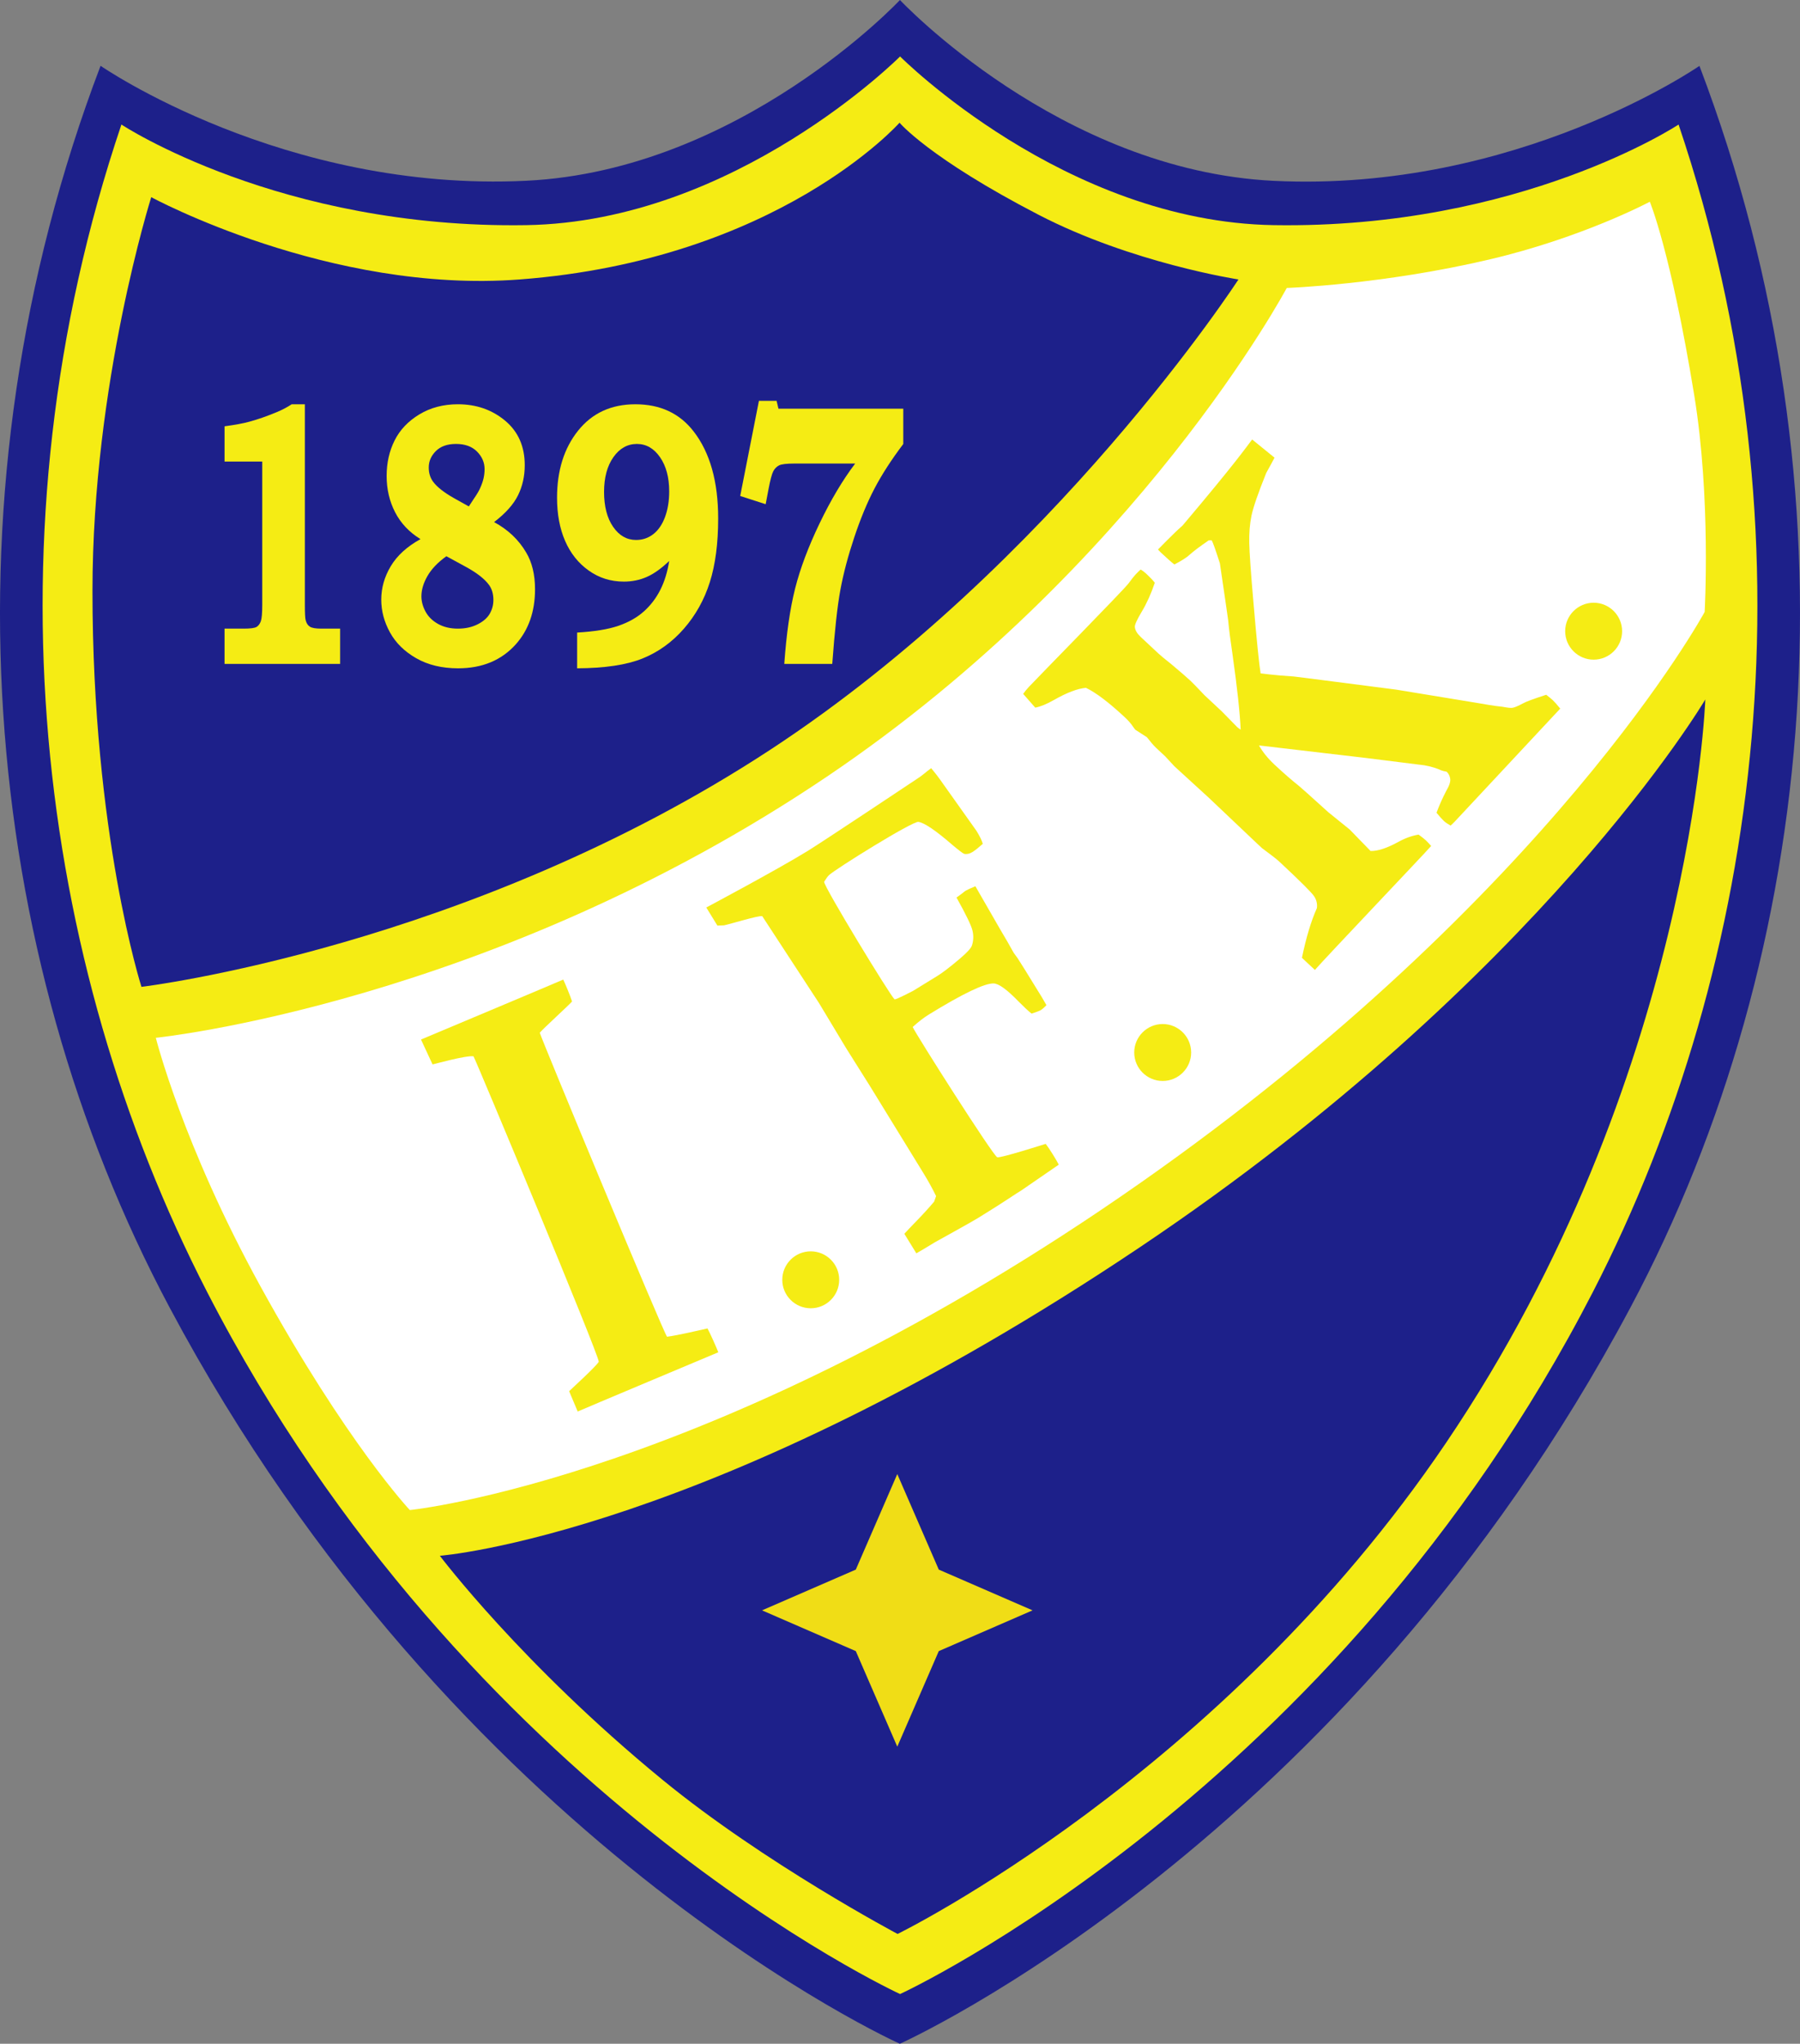 <?xml version="1.0" encoding="UTF-8" standalone="no"?>
<!-- Created with Inkscape (http://www.inkscape.org/) -->
<svg
   xmlns:svg="http://www.w3.org/2000/svg"
   xmlns="http://www.w3.org/2000/svg"
   version="1.0"
   width="642.611"
   height="729.408"
   viewBox="0 0 642.611 729.408"
   id="Layer_1"
   xml:space="preserve"><rect x="0" y="0" width="642.611" height="729.408" fill="#808080" stroke="none"/><defs
   id="defs38" />
<g
   id="g3">
	<path
   d="M 321.291,0 C 321.291,0 264.356,60.782 187.893,64.511 C 101.195,68.738 35.901,23.483 35.901,23.483 C -21.91,175.473 -7.169,339.49 60.519,466.591 C 162.717,658.487 321.248,729.407 321.248,729.407 C 321.248,729.407 479.893,658.519 582.091,466.615 C 649.78,339.52 664.522,175.503 606.709,23.513 C 606.709,23.513 541.414,68.767 454.719,64.54 C 378.254,60.812 321.291,0 321.291,0 L 321.291,0 z "
   style="fill:#1d208a"
   id="path5" />
	<path
   d="M 321.335,20.148 C 321.335,20.148 380.09,79.165 454.735,80.35 C 542.852,81.748 599.262,44.45 599.262,44.45 C 648.686,190.845 629.572,342.834 568.67,461.104 C 476.325,640.444 321.334,711.664 321.334,711.664 C 321.334,711.664 166.283,640.444 73.942,461.104 C 13.045,342.834 -6.071,190.844 43.346,44.45 C 43.346,44.45 99.764,81.748 187.882,80.35 C 262.525,79.165 321.335,20.148 321.335,20.148 L 321.335,20.148 z "
   style="fill:#f5ec14"
   id="path7" />
	<path
   d="M 320.445,690.215 C 320.445,690.215 272.911,665.021 236.523,635.206 C 186.172,593.946 157.03,555.248 157.03,555.248 C 157.03,555.248 253.634,548.001 407.165,444.98 C 550.294,348.939 608.804,249.635 608.804,249.635 C 608.804,249.635 604.127,385.027 516.261,514.92 C 435.836,633.804 320.445,690.215 320.445,690.215 L 320.445,690.215 z "
   style="fill:#1d208a"
   id="path9" />
	<path
   d="M 146.308,538.931 C 146.308,538.931 123.694,514.92 92.923,458.972 C 65.19,408.544 55.629,370.388 55.629,370.388 C 55.629,370.388 174.982,358.265 295.268,277.142 C 406.553,202.089 459.376,102.773 459.376,102.773 C 459.376,102.773 493.645,101.606 532.108,92.515 C 565.302,84.67 588.993,72.002 588.993,72.002 C 588.993,72.002 596.45,89.716 604.845,141.003 C 610.884,177.898 608.574,218.396 608.574,218.396 C 608.574,218.396 554.044,319.23 407.166,422.137 C 256.105,527.971 146.308,538.931 146.308,538.931 L 146.308,538.931 z "
   style="fill:#ffffff"
   id="path11" />
	<path
   d="M 321.145,43.795 C 321.145,43.795 331.632,56.384 370.797,76.663 C 404.125,93.921 442.13,99.741 442.13,99.741 C 442.13,99.741 376.394,201.146 274.986,267.582 C 167.084,338.28 50.5,352.205 50.5,352.205 C 50.5,352.205 33.015,297.655 33.015,210.937 C 33.015,136.724 53.995,70.369 53.995,70.369 C 53.995,70.369 117.599,104.883 185.472,99.742 C 277.785,92.748 321.145,43.795 321.145,43.795 L 321.145,43.795 z "
   style="fill:#1d208a"
   id="path13" />
	<path
   d="M 327.137,447.299 L 322.857,440.336 C 323.736,439.355 325.229,437.782 327.338,435.618 C 329.447,433.462 331.498,431.208 333.492,428.857 L 334.189,426.871 C 332.888,424.213 331.433,421.561 329.816,418.928 L 329.467,418.361 L 316.104,396.604 L 310.491,387.468 L 302.075,374.093 L 292.386,357.986 L 272.127,326.978 C 270.909,326.642 260.752,329.785 258.484,330.249 L 256.115,330.336 L 252.149,323.881 C 252.149,323.881 277.045,310.639 288.349,303.699 C 294.017,300.213 327.785,277.699 327.785,277.699 C 328.369,277.34 329.091,276.807 329.954,276.092 C 330.817,275.381 331.64,274.734 332.427,274.16 C 333.882,275.879 335.24,277.652 336.5,279.482 L 348.622,296.549 C 349.79,298.442 350.535,299.984 350.863,301.168 C 349.242,302.599 348.006,303.575 347.151,304.103 C 346.145,304.719 345.165,304.93 344.213,304.733 C 343.69,304.535 342.272,303.452 339.944,301.489 C 334.014,296.352 329.99,293.63 327.862,293.328 C 325.739,293.03 298.011,310.296 295.922,312.363 C 295.472,312.811 294.903,313.599 294.208,314.718 C 294.259,316.679 317.894,355.486 319.365,356.659 C 320.026,356.773 326.004,353.615 326.004,353.615 L 334.627,348.318 C 336.54,347.143 339.296,345.025 342.892,341.961 C 345.356,339.857 346.726,338.327 347.005,337.387 C 347.548,335.693 347.605,333.926 347.176,332.101 C 346.746,330.273 344.841,326.348 341.469,320.313 C 341.716,320.163 342.357,319.705 343.386,318.931 C 344.018,318.41 344.456,318.068 344.703,317.917 C 345.25,317.581 346.417,317.044 348.217,316.298 L 357.029,331.609 C 358.959,334.835 360.571,337.642 361.881,340.029 L 363.312,342.003 C 363.742,342.605 366.62,347.23 371.933,355.878 C 372.282,356.445 372.832,357.406 373.59,358.746 C 372.787,359.585 372.111,360.175 371.56,360.511 C 371.159,360.76 370.064,361.176 368.277,361.755 C 367.114,360.827 365.57,359.392 363.653,357.451 C 359.503,353.165 356.527,351.013 354.728,350.989 C 351.501,350.893 343.792,354.59 331.613,362.07 C 329.838,363.162 327.913,364.652 325.834,366.53 C 327.121,369.391 354.44,412.338 356.009,413.018 C 356.998,413.448 373.32,408.236 373.32,408.236 C 374.54,409.776 377.227,414.105 377.985,415.661 L 364.505,424.934 C 363.289,425.582 358.896,428.728 349.12,434.727 C 346.429,436.38 334.062,443.173 333.723,443.384 C 330.542,445.337 328.345,446.643 327.137,447.299 L 327.137,447.299 z "
   style="fill:#f5ec14"
   id="path15" />
	<path
   d="M 206.241,503.766 L 203.183,496.503 C 204.046,495.66 212.584,487.886 213.766,486.029 C 213.837,483.516 169.906,378.388 169.044,376.986 C 166.311,376.622 155.181,379.742 154.425,379.888 L 150.299,371.003 C 150.299,371.003 200.091,350.093 201.082,349.605 C 201.716,350.868 203.627,355.517 204.229,357.427 C 202.547,359.269 194.05,366.966 192.702,368.579 C 193.136,370.476 237.132,476.302 238.145,477.071 C 241.665,476.633 249.69,474.769 252.582,474.113 C 253.648,476.083 255.829,481.035 256.438,482.624 C 255.749,482.917 207.274,503.255 206.241,503.766 L 206.241,503.766 z "
   style="fill:#f5ec14"
   id="path17" />
	<path
   d="M 464.799,341.841 C 466.295,334.606 468.078,328.701 470.137,324.105 C 470.331,322.597 470.012,321.185 469.153,319.882 C 468.305,318.579 464.208,314.495 456.86,307.636 C 455.839,306.681 453.735,305.032 450.549,302.699 L 448.604,300.886 L 431.552,284.719 L 419.287,273.5 L 415.96,269.915 L 412.718,266.891 C 411.911,266.131 410.817,264.873 409.439,263.099 L 405.272,260.41 L 404.543,259.409 C 403.834,258.327 402.861,257.204 401.621,256.043 C 395.898,250.701 391.245,247.179 387.679,245.479 C 384.675,245.75 380.873,247.193 376.282,249.813 C 373.672,251.292 371.447,252.207 369.591,252.549 L 365.278,247.649 C 365.878,246.796 366.55,245.967 367.3,245.165 C 370.664,241.563 401.508,210.209 402.95,208.14 C 404.041,206.659 404.827,205.654 405.325,205.12 C 405.868,204.54 406.501,203.92 407.214,203.258 C 407.847,203.607 408.467,204.069 409.079,204.64 C 410.615,206.071 411.677,207.183 412.272,207.979 C 410.979,211.828 409.447,215.238 407.66,218.221 C 405.877,221.204 405.042,223.064 405.151,223.806 C 405.268,224.967 405.973,226.14 407.262,227.343 L 413.516,233.185 C 414.375,233.987 415.9,235.254 418.092,236.977 C 421.404,239.757 423.681,241.723 424.909,242.87 C 425.716,243.618 427.426,245.383 430.044,248.145 L 436.148,253.844 L 441.688,259.496 C 441.956,259.743 442.369,260.055 442.932,260.414 C 442.636,254.178 441.68,245.334 440.055,233.874 C 439.26,228.498 438.725,224.315 438.457,221.328 C 438.304,220.112 437.326,213.353 435.503,201.048 C 433.954,196.205 432.978,193.469 432.584,192.845 L 431.522,192.851 C 428.34,195.036 426.054,196.756 424.656,198.025 C 423.732,198.91 421.937,200.06 419.265,201.464 C 418.326,200.751 416.696,199.316 414.39,197.16 L 413.405,196.114 C 413.405,196.114 419.335,190.027 421.762,187.939 C 421.875,187.841 422.026,187.704 422.208,187.531 C 441.427,164.777 444.455,160.181 447.024,156.852 L 455.016,163.339 C 454.53,164.294 453.541,166.113 452.054,168.794 C 449.135,176.045 447.384,181.132 446.784,184.058 C 446.18,186.984 445.917,190.228 445.994,193.787 C 446.071,197.348 446.557,204.321 447.461,214.707 C 448.665,228.77 449.532,237.305 450.043,240.322 C 452.029,240.58 454.367,240.833 457.059,241.082 L 461.878,241.435 C 462.798,241.54 463.933,241.68 465.282,241.851 L 498.404,246.119 L 527.169,250.845 C 530.476,251.421 532.701,251.785 533.868,251.943 L 536.324,252.231 C 538.241,252.594 539.462,252.719 539.976,252.608 C 540.681,252.513 541.946,251.98 543.782,251.001 C 544.722,250.446 547.458,249.433 552.01,247.963 C 553.043,248.759 553.825,249.398 554.357,249.89 C 554.985,250.478 555.869,251.485 557.012,252.902 C 557.012,252.902 520.116,292.409 519.448,293.122 C 519.116,293.479 518.597,293.987 517.876,294.646 C 516.822,294.064 516.023,293.517 515.488,293.017 C 514.848,292.419 513.968,291.436 512.842,290.064 C 513.847,287.355 515.015,284.757 516.327,282.256 C 517.397,280.45 517.876,279.022 517.734,277.976 C 517.591,276.934 517.171,276.081 516.453,275.418 C 515.663,275.286 515.035,275.13 514.585,274.956 C 512.96,274.188 510.921,273.58 508.485,273.126 C 507.686,273.035 500.589,272.149 487.186,270.461 L 449.459,266.041 C 450.797,268.408 452.646,270.686 455.004,272.891 C 458.312,275.98 461.213,278.507 463.697,280.466 C 464.217,280.859 467.726,284 474.219,289.88 L 481.859,296.059 L 489.3,303.717 C 491.846,303.776 495.128,302.706 499.161,300.501 C 501.483,299.196 503.907,298.313 506.44,297.861 C 507.639,298.732 508.503,299.413 509.038,299.914 C 509.472,300.317 510.101,300.986 510.931,301.922 C 509.083,304.119 472.76,342.284 469.428,346.167 L 464.799,341.841 L 464.799,341.841 z "
   style="fill:#f5ec14"
   id="path19" />
	<path
   d="M 279.276,456.759 C 279.276,462.361 283.834,466.916 289.437,466.916 C 295.04,466.916 299.598,462.36 299.598,456.759 C 299.598,451.15 295.04,446.594 289.437,446.594 C 283.834,446.594 279.276,451.15 279.276,456.759 L 279.276,456.759 z "
   style="fill:#f5ec14"
   id="path21" />
	<path
   d="M 404.923,375.633 C 404.923,381.235 409.484,385.79 415.084,385.79 C 420.689,385.79 425.249,381.234 425.249,375.633 C 425.249,370.032 420.689,365.47 415.084,365.47 C 409.483,365.47 404.923,370.032 404.923,375.633 L 404.923,375.633 z "
   style="fill:#f5ec14"
   id="path23" />
	<path
   d="M 558.777,225.275 C 558.777,230.877 563.337,235.432 568.942,235.432 C 574.544,235.432 579.103,230.876 579.103,225.275 C 579.103,219.67 574.543,215.112 568.942,215.112 C 563.337,215.112 558.777,219.669 558.777,225.275 L 558.777,225.275 z "
   style="fill:#f5ec14"
   id="path25" />
	<path
   d="M 108.837,144.281 L 108.837,215.799 C 108.837,218.892 108.932,220.742 109.123,221.35 C 109.407,222.442 109.915,223.214 110.647,223.67 C 111.38,224.13 112.73,224.357 114.702,224.357 L 121.424,224.357 L 121.424,236.944 L 80.164,236.944 L 80.164,224.357 L 86.99,224.357 C 89.395,224.357 90.933,224.15 91.604,223.737 C 92.277,223.32 92.781,222.647 93.12,221.709 C 93.456,220.772 93.625,218.801 93.625,215.792 L 93.625,164.737 L 80.165,164.737 L 80.165,152.15 C 83.999,151.625 86.94,151.078 88.989,150.508 C 92.057,149.679 95.316,148.542 98.769,147.099 C 100.686,146.313 102.476,145.372 104.14,144.28 L 108.837,144.28 L 108.837,144.281 z "
   style="fill:#f5ec14"
   id="path27" />
	<path
   d="M 176.386,186.337 C 181.339,188.996 185.159,192.609 187.842,197.179 C 189.951,200.707 191.008,205.082 191.008,210.305 C 191.008,218.271 188.718,224.825 184.138,229.96 C 179.019,235.665 172.149,238.518 163.532,238.518 C 157.777,238.518 152.8,237.319 148.605,234.925 C 144.408,232.531 141.275,229.449 139.21,225.686 C 137.141,221.923 136.109,218.034 136.109,214.027 C 136.109,209.846 137.24,205.864 139.502,202.076 C 141.764,198.29 145.302,195.066 150.113,192.411 C 146.086,189.931 143.065,186.729 141.05,182.811 C 139.037,178.894 138.032,174.582 138.032,169.88 C 138.032,165.221 138.976,160.998 140.869,157.212 C 142.764,153.424 145.706,150.322 149.699,147.904 C 153.694,145.488 158.282,144.279 163.471,144.279 C 170.023,144.279 175.64,146.231 180.318,150.126 C 184.993,154.021 187.336,159.324 187.336,166.028 C 187.336,169.945 186.536,173.527 184.935,176.769 C 183.333,180.017 180.483,183.204 176.386,186.337 L 176.386,186.337 z M 159.361,198.515 C 156.307,200.702 154.058,203.053 152.612,205.567 C 151.165,208.08 150.444,210.498 150.444,212.814 C 150.444,214.65 150.936,216.478 151.923,218.292 C 152.906,220.106 154.4,221.569 156.402,222.686 C 158.404,223.801 160.757,224.358 163.462,224.358 C 166.131,224.358 168.482,223.843 170.519,222.816 C 172.549,221.788 173.998,220.522 174.855,219.014 C 175.712,217.506 176.144,215.875 176.144,214.126 C 176.144,211.941 175.603,210.124 174.525,208.683 C 172.964,206.584 170.279,204.486 166.465,202.387 L 159.361,198.515 L 159.361,198.515 z M 167.372,180.742 L 169.135,178.054 C 170.28,176.392 171.042,175.101 171.425,174.183 C 171.996,172.914 172.4,171.745 172.641,170.675 C 172.878,169.603 172.998,168.519 172.998,167.426 C 172.998,165.067 172.1,162.98 170.305,161.166 C 168.508,159.35 166.007,158.442 162.795,158.442 C 159.712,158.442 157.319,159.285 155.621,160.969 C 153.918,162.651 153.067,164.607 153.067,166.836 C 153.067,168.806 153.576,170.488 154.595,171.886 C 155.961,173.766 158.455,175.737 162.079,177.789 L 167.372,180.742 L 167.372,180.742 z "
   style="fill:#f5ec14"
   id="path29" />
	<path
   d="M 206.038,238.518 L 206.038,225.753 C 212.17,225.406 217.058,224.612 220.7,223.37 C 224.342,222.13 227.384,220.419 229.827,218.243 C 232.269,216.065 234.241,213.483 235.744,210.5 C 237.246,207.519 238.3,204.086 238.908,200.208 C 236.091,202.901 233.418,204.804 230.889,205.911 C 228.36,207.021 225.64,207.573 222.73,207.573 C 218.055,207.573 213.87,206.26 210.173,203.625 C 206.477,200.995 203.668,197.471 201.749,193.057 C 199.828,188.641 198.869,183.498 198.869,177.625 C 198.869,167.926 201.38,159.944 206.399,153.68 C 211.421,147.416 218.232,144.283 226.837,144.283 C 235.695,144.283 242.621,147.507 247.611,153.95 C 253.459,161.483 256.39,171.844 256.39,185.035 C 256.39,193.917 255.399,201.493 253.417,207.763 C 251.437,214.033 248.347,219.572 244.15,224.385 C 239.947,229.194 235.014,232.744 229.344,235.026 C 223.675,237.307 215.905,238.474 206.038,238.518 L 206.038,238.518 z M 227.089,192.71 C 229.418,192.71 231.472,192.011 233.26,190.609 C 235.048,189.211 236.433,187.176 237.425,184.505 C 238.412,181.834 238.908,178.794 238.908,175.38 C 238.908,170.393 237.814,166.321 235.629,163.17 C 233.444,160.019 230.692,158.444 227.377,158.444 C 223.995,158.444 221.196,160.018 218.977,163.17 C 216.76,166.321 215.654,170.458 215.654,175.577 C 215.654,180.743 216.732,184.89 218.882,188.017 C 221.036,191.148 223.77,192.71 227.089,192.71 L 227.089,192.71 z "
   style="fill:#f5ec14"
   id="path31" />
	<path
   d="M 270.943,143.057 L 277.246,143.057 L 277.914,145.856 L 322.476,145.856 L 322.476,158.457 C 318.232,164.074 314.814,169.366 312.214,174.327 C 309.614,179.288 307.208,185.09 304.991,191.729 C 302.774,198.368 301.124,204.593 300.042,210.403 C 298.958,216.215 297.985,225.061 297.124,236.945 L 279.992,236.945 C 280.756,226.182 282.045,217.216 283.858,210.049 C 285.672,202.879 288.588,195.126 292.599,186.778 C 296.609,178.435 300.845,171.322 305.303,165.437 L 283.571,165.437 C 280.799,165.437 278.983,165.656 278.124,166.094 C 277.263,166.532 276.576,167.227 276.069,168.183 C 275.561,169.141 274.987,171.3 274.351,174.656 L 273.348,179.949 L 264.257,177.014 L 270.943,143.057 L 270.943,143.057 z "
   style="fill:#f5ec14"
   id="path33" />
	<polygon
   points="335.15,589.27 368.624,574.727 335.15,560.185 320.336,526.09 305.524,560.185 272.048,574.727 305.524,589.27 320.336,623.372 335.15,589.27 "
   style="fill:#f0dd16"
   id="polygon35" />
</g>
</svg>